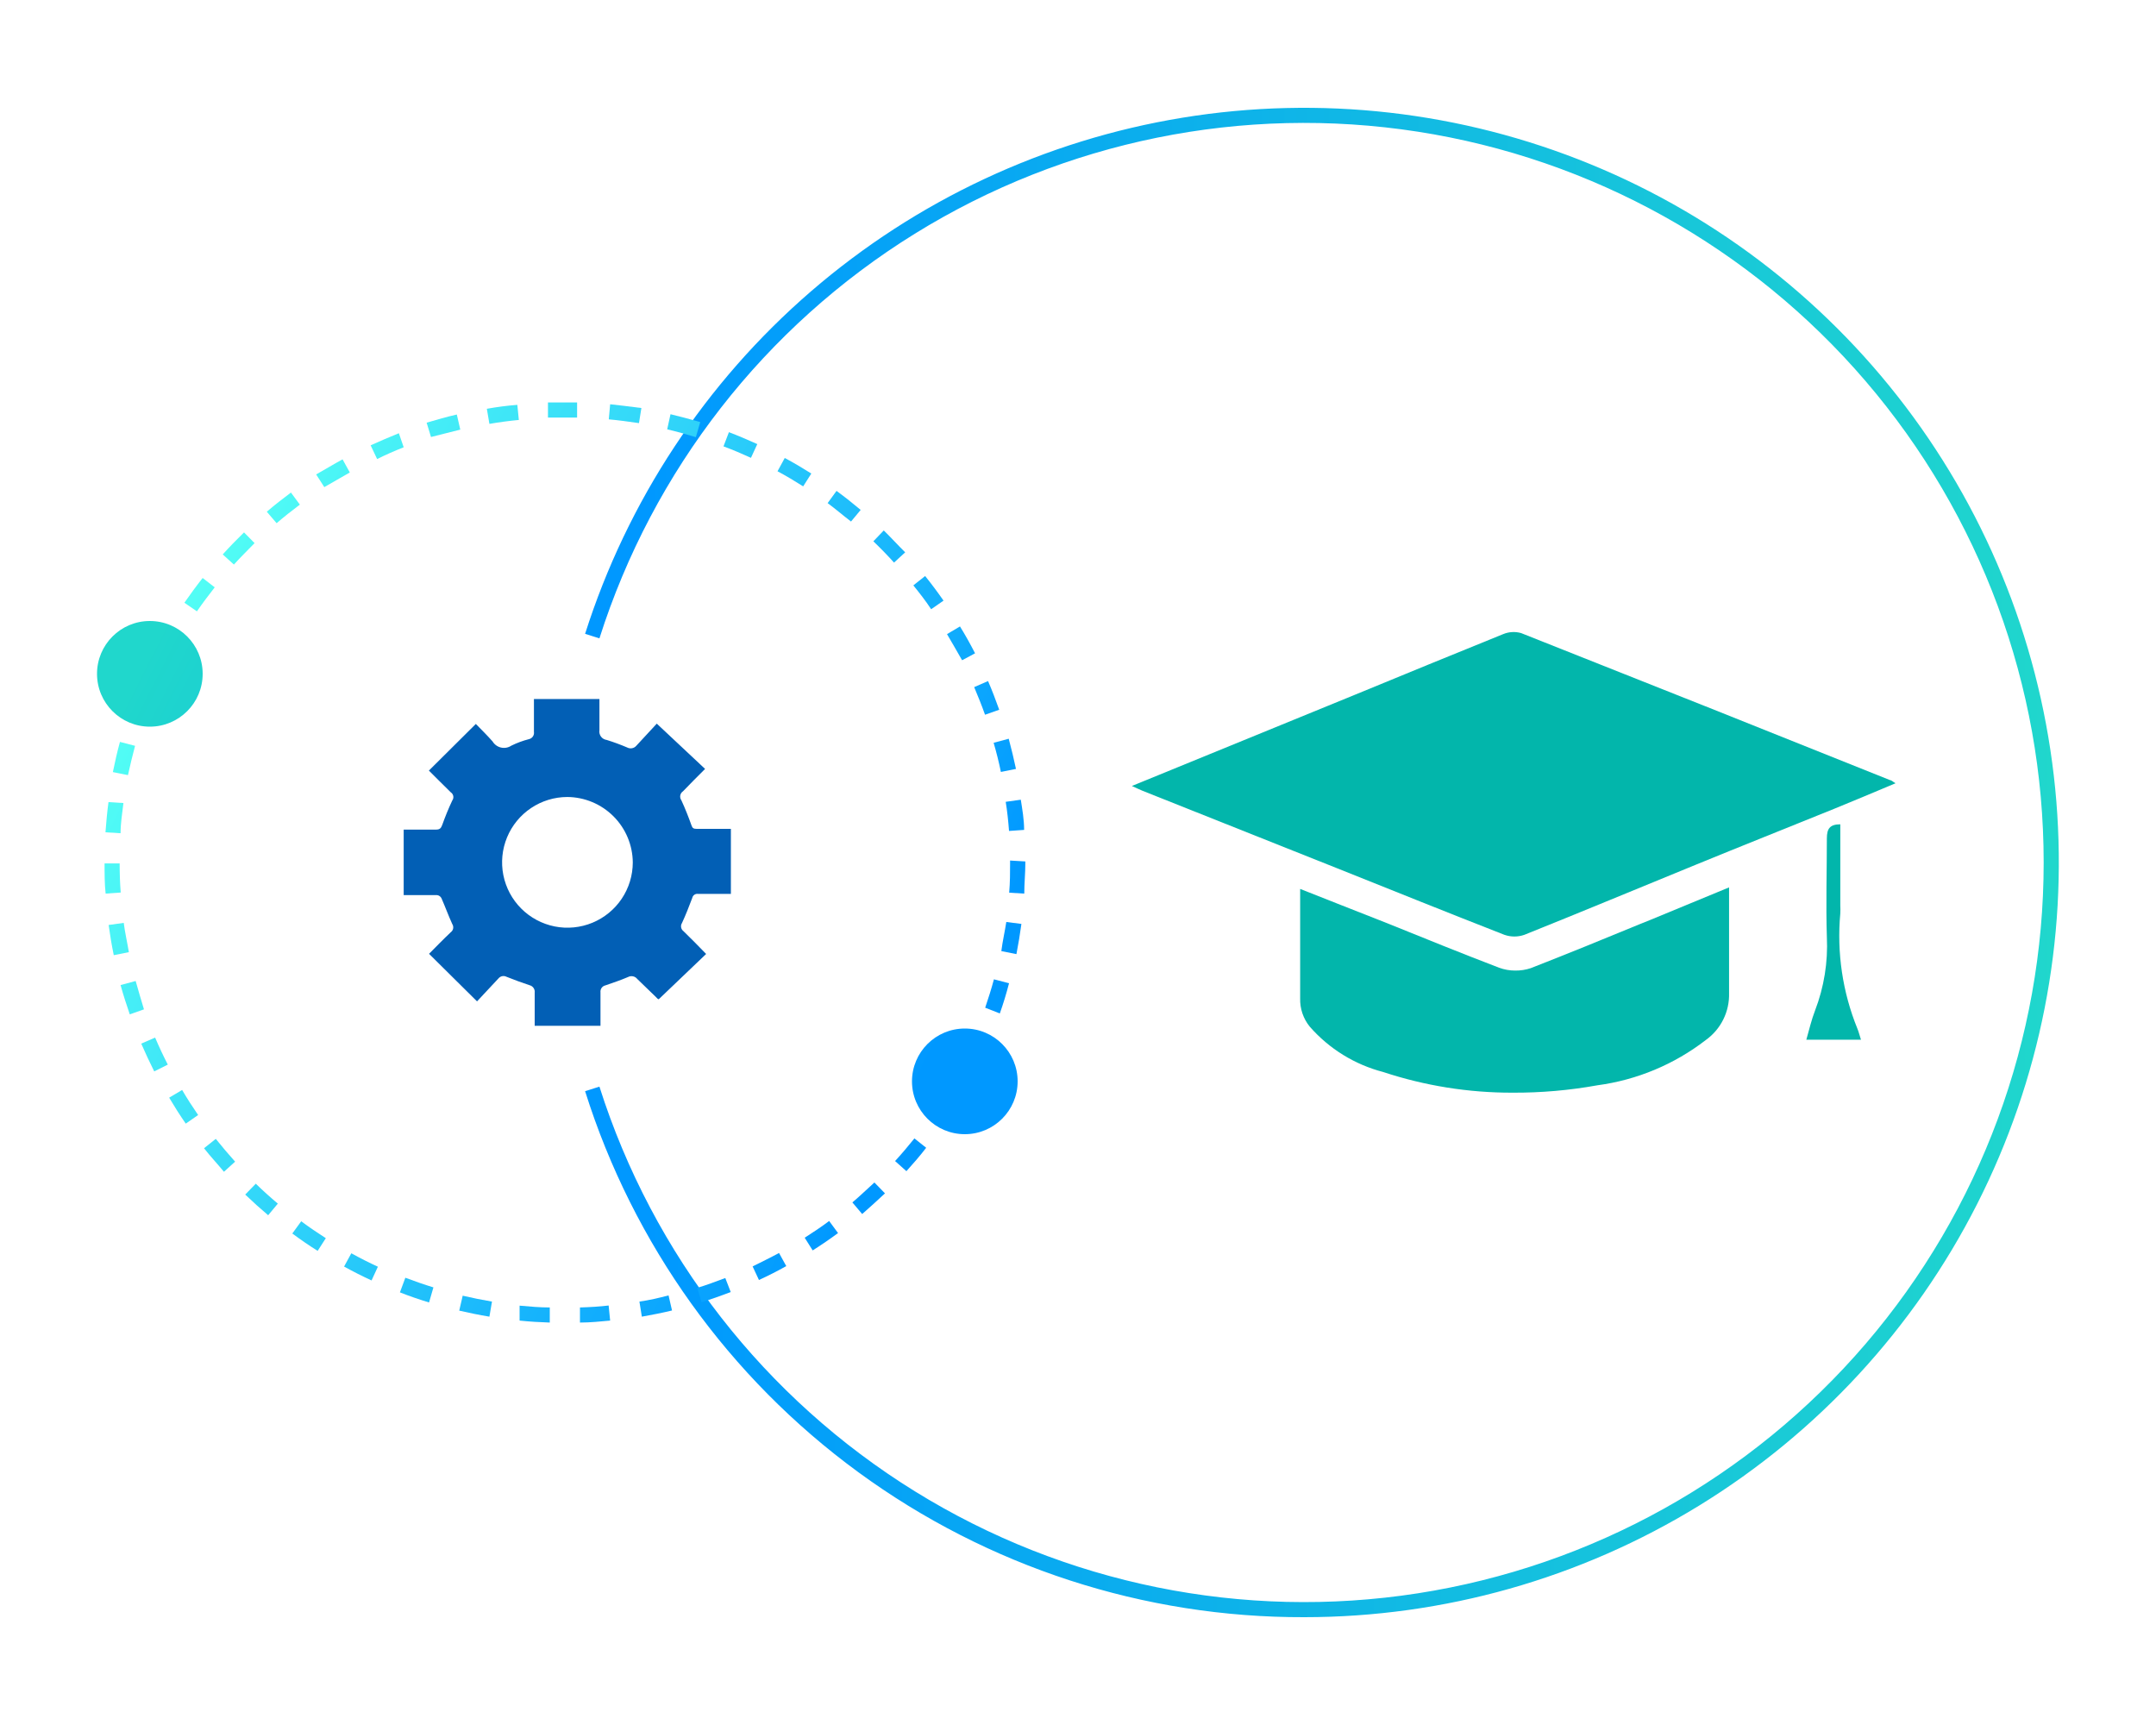 <svg width="200" height="160" viewBox="0 0 200 160" fill="none" xmlns="http://www.w3.org/2000/svg">
<g id="Group 1503">
<g id="Group 1512">
<path id="path-a6-2" d="M121 150C106.13 150.045 91.634 145.334 79.63 136.557C67.626 127.779 58.743 115.394 54.276 101.21L55.606 100.79C60.568 116.391 70.945 129.703 84.863 138.322C98.781 146.941 115.322 150.299 131.5 147.789C147.677 145.278 162.423 137.065 173.074 124.634C183.726 112.202 189.58 96.371 189.58 80C189.58 63.629 183.726 47.798 173.074 35.366C162.423 22.935 147.677 14.722 131.5 12.211C115.322 9.701 98.781 13.059 84.863 21.678C70.945 30.297 60.568 43.609 55.606 59.21L54.276 58.79C58.194 46.47 65.446 35.475 75.229 27.025C85.013 18.575 96.945 12.999 109.704 10.915C122.463 8.832 135.549 10.322 147.513 15.221C159.476 20.12 169.849 28.236 177.482 38.67C185.115 49.104 189.709 61.448 190.756 74.333C191.803 87.219 189.26 100.142 183.411 111.671C177.562 123.2 168.635 132.884 157.619 139.649C146.603 146.415 133.928 149.997 121 150Z" fill="url(#paint0_linear_372_1593)"/>
<g id="Group 1500">
<path id="Vector_2" d="M104.998 72.902L125.746 64.418C130.31 62.542 134.86 60.666 139.438 58.818C139.966 58.598 140.554 58.564 141.104 58.72C152.519 63.237 163.924 67.783 175.32 72.356C175.446 72.356 175.572 72.496 175.838 72.65C173.864 73.476 172.016 74.26 170.154 75.016C165.87 76.752 161.572 78.46 157.302 80.21C151.996 82.38 146.718 84.578 141.412 86.706C140.81 86.918 140.153 86.918 139.55 86.706C134.356 84.676 129.176 82.59 123.996 80.518L105.992 73.35C105.74 73.252 105.474 73.112 104.998 72.902Z" fill="#02B6AB"/>
<path id="Vector_3" d="M140.292 101.35C136.22 101.358 132.174 100.71 128.308 99.432C125.67 98.746 123.3 97.282 121.504 95.232C120.898 94.491 120.58 93.557 120.608 92.6C120.608 89.688 120.608 86.762 120.608 83.766V82.45L124.472 83.976L128.672 85.628C132.13 87.028 135.588 88.428 139.06 89.758C139.54 89.935 140.047 90.025 140.558 90.024C141.048 90.03 141.535 89.954 142 89.8C145.374 88.484 148.734 87.112 152.094 85.726L153.172 85.292L159.374 82.73L160.396 82.31V87.14C160.396 88.792 160.396 90.458 160.396 92.11C160.421 92.957 160.238 93.797 159.862 94.556C159.486 95.316 158.929 95.971 158.24 96.464C155.317 98.724 151.85 100.173 148.188 100.664C145.583 101.134 142.94 101.364 140.292 101.35Z" fill="#02B6AB"/>
<path id="Vector_4" d="M172.632 96.436H167.564C167.83 95.498 168.04 94.588 168.376 93.72C169.207 91.552 169.579 89.235 169.468 86.916C169.37 83.864 169.468 80.812 169.468 77.76C169.468 76.864 169.748 76.458 170.714 76.458V83.948C170.728 84.209 170.728 84.471 170.714 84.732C170.381 88.363 170.924 92.022 172.296 95.4C172.422 95.694 172.492 96.016 172.632 96.436Z" fill="#02B6AB"/>
</g>
<path id="Vector_5" d="M49.6 95.148C49.6 94.126 49.6 93.104 49.6 92.082C49.622 91.927 49.585 91.769 49.497 91.64C49.409 91.511 49.276 91.419 49.124 91.382C48.396 91.144 47.724 90.892 46.982 90.598C46.86 90.535 46.719 90.516 46.584 90.543C46.449 90.572 46.328 90.645 46.24 90.752L44.252 92.88L39.8 88.47C40.416 87.854 41.102 87.14 41.816 86.468C41.932 86.384 42.011 86.258 42.036 86.118C42.062 85.977 42.034 85.832 41.956 85.712C41.592 84.914 41.298 84.102 40.948 83.304C40.908 83.228 40.85 83.163 40.78 83.114C40.709 83.065 40.627 83.034 40.542 83.024C39.702 83.024 38.862 83.024 38.022 83.024H37.448V76.948C38.47 76.948 39.45 76.948 40.444 76.948C40.78 76.948 40.906 76.836 41.018 76.528C41.298 75.744 41.606 74.988 41.956 74.246C41.998 74.188 42.028 74.121 42.044 74.051C42.059 73.981 42.061 73.909 42.048 73.838C42.035 73.767 42.007 73.7 41.968 73.64C41.928 73.58 41.876 73.529 41.816 73.49C41.116 72.818 40.416 72.09 39.786 71.474L44.14 67.148C44.616 67.638 45.176 68.184 45.694 68.772C45.78 68.914 45.894 69.038 46.028 69.135C46.163 69.233 46.316 69.302 46.479 69.338C46.641 69.375 46.809 69.379 46.972 69.349C47.136 69.319 47.292 69.256 47.43 69.164C47.949 68.908 48.494 68.706 49.054 68.562C49.207 68.531 49.342 68.443 49.431 68.315C49.519 68.187 49.555 68.03 49.53 67.876C49.53 67.05 49.53 66.224 49.53 65.398V64.838H55.606C55.606 65.818 55.606 66.77 55.606 67.722C55.588 67.826 55.592 67.933 55.616 68.035C55.641 68.138 55.685 68.235 55.748 68.32C55.811 68.405 55.89 68.477 55.981 68.53C56.072 68.584 56.173 68.618 56.278 68.632C56.925 68.832 57.56 69.066 58.182 69.332C58.319 69.405 58.477 69.43 58.629 69.401C58.782 69.374 58.92 69.295 59.022 69.178L60.926 67.12L65.406 71.32C64.692 72.034 64.006 72.72 63.362 73.392C63.295 73.436 63.238 73.492 63.194 73.559C63.149 73.625 63.119 73.7 63.105 73.779C63.09 73.857 63.092 73.938 63.11 74.016C63.127 74.094 63.161 74.167 63.208 74.232C63.558 74.988 63.866 75.772 64.146 76.556C64.23 76.822 64.356 76.878 64.608 76.878H67.8V82.912C66.778 82.912 65.756 82.912 64.748 82.912C64.628 82.895 64.506 82.925 64.407 82.995C64.308 83.066 64.24 83.171 64.216 83.29C63.922 84.074 63.614 84.858 63.264 85.614C63.187 85.734 63.158 85.879 63.184 86.02C63.21 86.16 63.289 86.286 63.404 86.37C64.104 87.042 64.804 87.77 65.504 88.484L61.108 92.684C61.024 92.684 60.94 92.572 60.814 92.446L59.12 90.808C59.02 90.68 58.879 90.591 58.72 90.558C58.561 90.524 58.395 90.549 58.252 90.626C57.566 90.92 56.852 91.158 56.166 91.396C56.023 91.426 55.896 91.509 55.81 91.628C55.725 91.748 55.687 91.894 55.704 92.04C55.704 93.076 55.704 94.112 55.704 95.148H49.6ZM52.624 73.924C51.426 73.927 50.256 74.284 49.262 74.951C48.267 75.618 47.492 76.565 47.035 77.672C46.578 78.78 46.459 79.997 46.693 81.172C46.928 82.347 47.505 83.425 48.352 84.272C49.199 85.119 50.278 85.696 51.452 85.931C52.627 86.165 53.844 86.046 54.952 85.589C56.059 85.132 57.006 84.357 57.673 83.362C58.34 82.368 58.697 81.198 58.7 80C58.689 78.392 58.046 76.853 56.908 75.716C55.771 74.579 54.232 73.935 52.624 73.924Z" fill="#025FB5"/>
<g id="path-a6-1">
<path id="Vector_6" d="M9.784 77.2L11.184 77.284C11.184 76.36 11.338 75.436 11.45 74.484L10.064 74.4C9.938 75.324 9.854 76.276 9.784 77.2Z" fill="url(#paint1_linear_372_1593)"/>
<path id="Vector_7" d="M11.1 80.084H9.7C9.7 81.036 9.7 81.988 9.798 82.884L11.198 82.786C11.128 81.932 11.1 81.008 11.1 80.084Z" fill="url(#paint2_linear_372_1593)"/>
<path id="Vector_8" d="M19.919 54.478L18.799 53.61C18.212 54.352 17.651 55.122 17.105 55.906L18.267 56.704C18.799 55.934 19.36 55.192 19.919 54.478Z" fill="url(#paint3_linear_372_1593)"/>
<path id="Vector_9" d="M23.616 50.376L22.636 49.382C21.964 50.04 21.236 50.782 20.662 51.426L21.698 52.364C22.314 51.678 23 51.02 23.616 50.376Z" fill="url(#paint4_linear_372_1593)"/>
<path id="Vector_10" d="M11.478 85.6L10.078 85.796C10.204 86.72 10.358 87.658 10.554 88.596L11.954 88.316C11.8 87.392 11.59 86.482 11.478 85.6Z" fill="url(#paint5_linear_372_1593)"/>
<path id="Vector_11" d="M22.748 110.8C23.434 111.458 24.148 112.102 24.876 112.718L25.772 111.64C25.072 111.052 24.372 110.422 23.728 109.792L22.748 110.8Z" fill="url(#paint6_linear_372_1593)"/>
<path id="Vector_12" d="M18.926 106.502C19.5 107.244 20.13 107.902 20.774 108.686L21.81 107.748C21.194 107.062 20.592 106.348 20.018 105.634L18.926 106.502Z" fill="url(#paint7_linear_372_1593)"/>
<path id="Vector_13" d="M15.692 101.812C16.182 102.638 16.686 103.436 17.232 104.22L18.38 103.422C17.862 102.666 17.358 101.896 16.896 101.098L15.692 101.812Z" fill="url(#paint8_linear_372_1593)"/>
<path id="Vector_14" d="M13.102 96.8C13.48 97.668 13.886 98.536 14.306 99.376L15.566 98.746C15.146 97.934 14.754 97.094 14.39 96.24L13.102 96.8Z" fill="url(#paint9_linear_372_1593)"/>
<path id="Vector_15" d="M12.584 90.99L11.184 91.368C11.436 92.278 11.73 93.188 12.038 94.084L13.354 93.622C13.102 92.754 12.822 91.872 12.584 90.99Z" fill="url(#paint10_linear_372_1593)"/>
<path id="Vector_16" d="M90.452 60.596C90.018 59.756 89.556 58.916 89.052 58.104L87.848 58.818C88.324 59.616 88.772 60.414 89.248 61.24L90.452 60.596Z" fill="url(#paint11_linear_372_1593)"/>
<path id="Vector_17" d="M27.116 114.412C27.872 114.972 28.656 115.518 29.468 116.022L30.224 114.846C29.44 114.342 28.67 113.824 27.942 113.278L27.116 114.412Z" fill="url(#paint12_linear_372_1593)"/>
<path id="Vector_18" d="M92.748 94C93.07 93.09 93.35 92.18 93.602 91.2L92.202 90.836C91.964 91.718 91.684 92.6 91.39 93.468L92.748 94Z" fill="url(#paint13_linear_372_1593)"/>
<path id="Vector_19" d="M27.816 46.806L26.99 45.686C26.22 46.26 25.464 46.848 24.75 47.464L25.66 48.528C26.36 47.926 27.088 47.352 27.816 46.806Z" fill="url(#paint14_linear_372_1593)"/>
<path id="Vector_20" d="M93.602 77.074L95.002 76.976C95.002 76.024 94.834 75.072 94.694 74.176L93.294 74.372C93.434 75.226 93.532 76.15 93.602 77.074Z" fill="url(#paint15_linear_372_1593)"/>
<path id="Vector_21" d="M92.846 71.6L94.246 71.32C94.05 70.396 93.826 69.458 93.574 68.52L92.174 68.898C92.44 69.808 92.664 70.704 92.846 71.6Z" fill="url(#paint16_linear_372_1593)"/>
<path id="Vector_22" d="M91.376 66.294L92.692 65.832C92.37 64.936 92.034 64.04 91.656 63.172L90.368 63.732C90.732 64.6 91.068 65.426 91.376 66.294Z" fill="url(#paint17_linear_372_1593)"/>
<path id="Vector_23" d="M37.448 41.486L37 40.184C36.132 40.534 35.25 40.912 34.382 41.304L34.984 42.578C35.74 42.2 36.594 41.822 37.448 41.486Z" fill="url(#paint18_linear_372_1593)"/>
<path id="Vector_24" d="M32.45 43.824L31.778 42.606C30.952 43.054 30.126 43.558 29.328 44.006L30.084 45.182C30.854 44.748 31.652 44.272 32.45 43.824Z" fill="url(#paint19_linear_372_1593)"/>
<path id="Vector_25" d="M87.526 55.71C86.98 54.926 86.406 54.156 85.818 53.428L84.726 54.296C85.3 55.01 85.846 55.696 86.378 56.508L87.526 55.71Z" fill="url(#paint20_linear_372_1593)"/>
<path id="Vector_26" d="M42.698 39.848L42.376 38.448C41.452 38.658 40.528 38.924 39.576 39.204L39.982 40.534C40.92 40.31 41.816 40.058 42.698 39.848Z" fill="url(#paint21_linear_372_1593)"/>
<path id="Vector_27" d="M12.528 69.178L11.128 68.814C10.876 69.724 10.666 70.648 10.47 71.614L11.87 71.894C12.075 70.97 12.294 70.065 12.528 69.178Z" fill="url(#paint22_linear_372_1593)"/>
<path id="Vector_28" d="M74.647 114.804L75.388 115.98C76.186 115.476 76.984 114.93 77.74 114.37L76.915 113.25C76.201 113.796 75.403 114.314 74.647 114.804Z" fill="url(#paint23_linear_372_1593)"/>
<path id="Vector_29" d="M72.798 42.48L72.126 43.712C72.938 44.146 73.736 44.622 74.506 45.112L75.262 43.922C74.464 43.418 73.638 42.928 72.798 42.48Z" fill="url(#paint24_linear_372_1593)"/>
<path id="Vector_30" d="M69.816 117.464L70.404 118.724C71.258 118.332 72.112 117.898 72.938 117.436L72.266 116.218C71.468 116.652 70.6 117.072 69.816 117.464Z" fill="url(#paint25_linear_372_1593)"/>
<path id="Vector_31" d="M67.618 40.086L67.114 41.402C67.982 41.724 68.836 42.088 69.662 42.466L70.25 41.192C69.382 40.8 68.5 40.422 67.618 40.086Z" fill="url(#paint26_linear_372_1593)"/>
<path id="Vector_32" d="M64.678 119.452L65.084 120.782C65.994 120.502 66.904 120.18 67.786 119.844L67.282 118.542C66.4 118.864 65.546 119.2 64.678 119.452Z" fill="url(#paint27_linear_372_1593)"/>
<path id="Vector_33" d="M77.6 45.532L76.774 46.666C77.516 47.212 78.174 47.786 78.944 48.374L79.84 47.296C79.126 46.694 78.384 46.106 77.6 45.532Z" fill="url(#paint28_linear_372_1593)"/>
<path id="Vector_34" d="M92.888 88.218L94.288 88.498C94.47 87.574 94.624 86.622 94.75 85.698L93.35 85.516C93.21 86.412 93 87.322 92.888 88.218Z" fill="url(#paint29_linear_372_1593)"/>
<path id="Vector_35" d="M93.7 79.818V80C93.7 80.924 93.7 81.848 93.616 82.8L95.016 82.884C95.016 81.946 95.114 80.994 95.114 80.084V79.902L93.7 79.818Z" fill="url(#paint30_linear_372_1593)"/>
<path id="Vector_36" d="M79.07 111.528L79.98 112.606C80.694 111.99 81.38 111.346 82.094 110.688L81.114 109.68C80.4 110.324 79.77 110.94 79.07 111.528Z" fill="url(#paint31_linear_372_1593)"/>
<path id="Vector_37" d="M81.982 49.2L81.016 50.208C81.674 50.838 82.318 51.496 82.934 52.182L83.97 51.23C83.326 50.6 82.668 49.872 81.982 49.2Z" fill="url(#paint32_linear_372_1593)"/>
<path id="Vector_38" d="M31.918 117.478C32.758 117.94 33.612 118.374 34.466 118.766L35.054 117.492C34.228 117.114 33.402 116.694 32.59 116.246L31.918 117.478Z" fill="url(#paint33_linear_372_1593)"/>
<path id="Vector_39" d="M83.032 107.692L84.082 108.63C84.712 107.93 85.328 107.23 85.916 106.46L84.824 105.592C84.25 106.306 83.648 107.02 83.032 107.692Z" fill="url(#paint34_linear_372_1593)"/>
<path id="Vector_40" d="M48.2 122.49C49.138 122.588 50.104 122.644 51 122.672V121.272C50.076 121.272 49.152 121.188 48.2 121.104V122.49Z" fill="url(#paint35_linear_372_1593)"/>
<path id="Vector_41" d="M62.2 38.42L61.892 39.82C62.774 40.03 63.67 40.282 64.552 40.548L64.958 39.148C64.006 38.882 63.082 38.63 62.2 38.42Z" fill="url(#paint36_linear_372_1593)"/>
<path id="Vector_42" d="M45.162 37.916L45.4 39.316C46.296 39.162 47.22 39.036 48.13 38.952L47.99 37.552C47.052 37.622 46.1 37.748 45.162 37.916Z" fill="url(#paint37_linear_372_1593)"/>
<path id="Vector_43" d="M37.098 119.872C37.98 120.222 38.89 120.53 39.8 120.81L40.206 119.41C39.338 119.144 38.456 118.836 37.602 118.514L37.098 119.872Z" fill="url(#paint38_linear_372_1593)"/>
<path id="Vector_44" d="M42.6 121.566C43.524 121.776 44.462 121.972 45.4 122.126L45.638 120.726C44.728 120.572 43.818 120.39 42.922 120.18L42.6 121.566Z" fill="url(#paint39_linear_372_1593)"/>
<path id="Vector_45" d="M59.316 120.726L59.54 122.126C60.478 121.958 61.416 121.776 62.34 121.552L62.018 120.152C61.122 120.39 60.212 120.6 59.316 120.726Z" fill="url(#paint40_linear_372_1593)"/>
<path id="Vector_46" d="M50.832 37.328V38.728H52.232C52.666 38.728 53.1 38.728 53.534 38.728V37.328H52.4H50.832Z" fill="url(#paint41_linear_372_1593)"/>
<path id="Vector_47" d="M56.6 37.496L56.474 38.896C57.398 38.98 58.308 39.106 59.274 39.246L59.498 37.846C58.434 37.706 57.482 37.594 56.6 37.496Z" fill="url(#paint42_linear_372_1593)"/>
<path id="Vector_48" d="M53.8 121.272V122.672C54.752 122.672 55.704 122.574 56.6 122.49L56.46 121.09C55.662 121.188 54.738 121.244 53.8 121.272Z" fill="url(#paint43_linear_372_1593)"/>
<path id="Vector_49" d="M13.9 67.4C16.606 67.4 18.8 65.206 18.8 62.5C18.8 59.794 16.606 57.6 13.9 57.6C11.194 57.6 9 59.794 9 62.5C9 65.206 11.194 67.4 13.9 67.4Z" fill="url(#paint44_linear_372_1593)"/>
<path id="Vector_50" d="M89.5 105.2C92.206 105.2 94.4 103.006 94.4 100.3C94.4 97.594 92.206 95.4 89.5 95.4C86.793 95.4 84.6 97.594 84.6 100.3C84.6 103.006 86.793 105.2 89.5 105.2Z" fill="url(#paint45_linear_372_1593)"/>
</g>
</g>
</g>
<defs>
<linearGradient id="paint0_linear_372_1593" x1="54.276" y1="80" x2="191" y2="80" gradientUnits="userSpaceOnUse">
<stop offset="0.04" stop-color="#0098FF"/>
<stop offset="1" stop-color="#20D7CC"/>
</linearGradient>
<linearGradient id="paint1_linear_372_1593" x1="82.878" y1="112.55" x2="6.746" y2="73.938" gradientUnits="userSpaceOnUse">
<stop offset="0.04" stop-color="#0098FF"/>
<stop offset="1" stop-color="#53FFF5"/>
</linearGradient>
<linearGradient id="paint2_linear_372_1593" x1="80.582" y1="117.072" x2="4.45" y2="78.474" gradientUnits="userSpaceOnUse">
<stop offset="0.04" stop-color="#0098FF"/>
<stop offset="1" stop-color="#53FFF5"/>
</linearGradient>
<linearGradient id="paint3_linear_372_1593" x1="92.874" y1="92.838" x2="16.727" y2="54.226" gradientUnits="userSpaceOnUse">
<stop offset="0.04" stop-color="#0098FF"/>
<stop offset="1" stop-color="#53FFF5"/>
</linearGradient>
<linearGradient id="paint4_linear_372_1593" x1="95.338" y1="87.966" x2="19.206" y2="49.368" gradientUnits="userSpaceOnUse">
<stop offset="0.04" stop-color="#0098FF"/>
<stop offset="1" stop-color="#53FFF5"/>
</linearGradient>
<linearGradient id="paint5_linear_372_1593" x1="78.454" y1="121.272" x2="2.308" y2="82.674" gradientUnits="userSpaceOnUse">
<stop offset="0.04" stop-color="#0098FF"/>
<stop offset="1" stop-color="#53FFF5"/>
</linearGradient>
<linearGradient id="paint6_linear_372_1593" x1="71.454" y1="135.09" x2="-4.692" y2="96.478" gradientUnits="userSpaceOnUse">
<stop offset="0.04" stop-color="#0098FF"/>
<stop offset="1" stop-color="#53FFF5"/>
</linearGradient>
<linearGradient id="paint7_linear_372_1593" x1="72.266" y1="133.466" x2="-3.866" y2="94.854" gradientUnits="userSpaceOnUse">
<stop offset="0.04" stop-color="#0098FF"/>
<stop offset="1" stop-color="#53FFF5"/>
</linearGradient>
<linearGradient id="paint8_linear_372_1593" x1="73.4" y1="131.226" x2="-2.732" y2="92.628" gradientUnits="userSpaceOnUse">
<stop offset="0.04" stop-color="#0098FF"/>
<stop offset="1" stop-color="#53FFF5"/>
</linearGradient>
<linearGradient id="paint9_linear_372_1593" x1="74.828" y1="128.426" x2="-1.304" y2="89.814" gradientUnits="userSpaceOnUse">
<stop offset="0.04" stop-color="#0098FF"/>
<stop offset="1" stop-color="#53FFF5"/>
</linearGradient>
<linearGradient id="paint10_linear_372_1593" x1="76.522" y1="125.08" x2="0.376" y2="86.482" gradientUnits="userSpaceOnUse">
<stop offset="0.04" stop-color="#0098FF"/>
<stop offset="1" stop-color="#53FFF5"/>
</linearGradient>
<linearGradient id="paint11_linear_372_1593" x1="105.488" y1="67.96" x2="29.342" y2="29.362" gradientUnits="userSpaceOnUse">
<stop offset="0.04" stop-color="#0098FF"/>
<stop offset="1" stop-color="#53FFF5"/>
</linearGradient>
<linearGradient id="paint12_linear_372_1593" x1="70.95" y1="136.07" x2="-5.182" y2="97.472" gradientUnits="userSpaceOnUse">
<stop offset="0.04" stop-color="#0098FF"/>
<stop offset="1" stop-color="#53FFF5"/>
</linearGradient>
<linearGradient id="paint13_linear_372_1593" x1="92.972" y1="92.642" x2="16.84" y2="54.03" gradientUnits="userSpaceOnUse">
<stop offset="0.04" stop-color="#0098FF"/>
<stop offset="1" stop-color="#53FFF5"/>
</linearGradient>
<linearGradient id="paint14_linear_372_1593" x1="97.704" y1="83.304" x2="21.572" y2="44.692" gradientUnits="userSpaceOnUse">
<stop offset="0.04" stop-color="#0098FF"/>
<stop offset="1" stop-color="#53FFF5"/>
</linearGradient>
<linearGradient id="paint15_linear_372_1593" x1="100.084" y1="78.614" x2="23.952" y2="40.002" gradientUnits="userSpaceOnUse">
<stop offset="0.04" stop-color="#0098FF"/>
<stop offset="1" stop-color="#53FFF5"/>
</linearGradient>
<linearGradient id="paint16_linear_372_1593" x1="102.114" y1="74.596" x2="25.982" y2="35.998" gradientUnits="userSpaceOnUse">
<stop offset="0.04" stop-color="#0098FF"/>
<stop offset="1" stop-color="#53FFF5"/>
</linearGradient>
<linearGradient id="paint17_linear_372_1593" x1="103.934" y1="71.026" x2="27.788" y2="32.428" gradientUnits="userSpaceOnUse">
<stop offset="0.04" stop-color="#0098FF"/>
<stop offset="1" stop-color="#53FFF5"/>
</linearGradient>
<linearGradient id="paint18_linear_372_1593" x1="101.974" y1="74.876" x2="25.842" y2="36.264" gradientUnits="userSpaceOnUse">
<stop offset="0.04" stop-color="#0098FF"/>
<stop offset="1" stop-color="#53FFF5"/>
</linearGradient>
<linearGradient id="paint19_linear_372_1593" x1="99.93" y1="78.908" x2="23.798" y2="40.31" gradientUnits="userSpaceOnUse">
<stop offset="0.04" stop-color="#0098FF"/>
<stop offset="1" stop-color="#53FFF5"/>
</linearGradient>
<linearGradient id="paint20_linear_372_1593" x1="106.762" y1="65.44" x2="30.63" y2="26.842" gradientUnits="userSpaceOnUse">
<stop offset="0.04" stop-color="#0098FF"/>
<stop offset="1" stop-color="#53FFF5"/>
</linearGradient>
<linearGradient id="paint21_linear_372_1593" x1="103.808" y1="71.264" x2="27.676" y2="32.666" gradientUnits="userSpaceOnUse">
<stop offset="0.04" stop-color="#0098FF"/>
<stop offset="1" stop-color="#53FFF5"/>
</linearGradient>
<linearGradient id="paint22_linear_372_1593" x1="85.286" y1="107.776" x2="9.154" y2="69.178" gradientUnits="userSpaceOnUse">
<stop offset="0.04" stop-color="#0098FF"/>
<stop offset="1" stop-color="#53FFF5"/>
</linearGradient>
<linearGradient id="paint23_linear_372_1593" x1="80.666" y1="116.904" x2="4.535" y2="78.306" gradientUnits="userSpaceOnUse">
<stop offset="0.04" stop-color="#0098FF"/>
<stop offset="1" stop-color="#53FFF5"/>
</linearGradient>
<linearGradient id="paint24_linear_372_1593" x1="108.722" y1="61.576" x2="32.59" y2="22.964" gradientUnits="userSpaceOnUse">
<stop offset="0.04" stop-color="#0098FF"/>
<stop offset="1" stop-color="#53FFF5"/>
</linearGradient>
<linearGradient id="paint25_linear_372_1593" x1="78.524" y1="121.118" x2="2.392" y2="82.52" gradientUnits="userSpaceOnUse">
<stop offset="0.04" stop-color="#0098FF"/>
<stop offset="1" stop-color="#53FFF5"/>
</linearGradient>
<linearGradient id="paint26_linear_372_1593" x1="108.708" y1="61.59" x2="32.576" y2="22.992" gradientUnits="userSpaceOnUse">
<stop offset="0.04" stop-color="#0098FF"/>
<stop offset="1" stop-color="#53FFF5"/>
</linearGradient>
<linearGradient id="paint27_linear_372_1593" x1="76.592" y1="124.94" x2="0.46" y2="86.328" gradientUnits="userSpaceOnUse">
<stop offset="0.04" stop-color="#0098FF"/>
<stop offset="1" stop-color="#53FFF5"/>
</linearGradient>
<linearGradient id="paint28_linear_372_1593" x1="108.4" y1="62.22" x2="32.254" y2="23.622" gradientUnits="userSpaceOnUse">
<stop offset="0.04" stop-color="#0098FF"/>
<stop offset="1" stop-color="#53FFF5"/>
</linearGradient>
<linearGradient id="paint29_linear_372_1593" x1="95.436" y1="87.784" x2="19.304" y2="49.172" gradientUnits="userSpaceOnUse">
<stop offset="0.04" stop-color="#0098FF"/>
<stop offset="1" stop-color="#53FFF5"/>
</linearGradient>
<linearGradient id="paint30_linear_372_1593" x1="97.83" y1="83.052" x2="21.698" y2="44.454" gradientUnits="userSpaceOnUse">
<stop offset="0.04" stop-color="#0098FF"/>
<stop offset="1" stop-color="#53FFF5"/>
</linearGradient>
<linearGradient id="paint31_linear_372_1593" x1="82.962" y1="112.368" x2="6.83" y2="73.756" gradientUnits="userSpaceOnUse">
<stop offset="0.04" stop-color="#0098FF"/>
<stop offset="1" stop-color="#53FFF5"/>
</linearGradient>
<linearGradient id="paint32_linear_372_1593" x1="107.742" y1="63.522" x2="31.596" y2="24.91" gradientUnits="userSpaceOnUse">
<stop offset="0.04" stop-color="#0098FF"/>
<stop offset="1" stop-color="#53FFF5"/>
</linearGradient>
<linearGradient id="paint33_linear_372_1593" x1="70.782" y1="136.406" x2="-5.35" y2="97.794" gradientUnits="userSpaceOnUse">
<stop offset="0.04" stop-color="#0098FF"/>
<stop offset="1" stop-color="#53FFF5"/>
</linearGradient>
<linearGradient id="paint34_linear_372_1593" x1="85.384" y1="107.594" x2="9.252" y2="68.982" gradientUnits="userSpaceOnUse">
<stop offset="0.04" stop-color="#0098FF"/>
<stop offset="1" stop-color="#53FFF5"/>
</linearGradient>
<linearGradient id="paint35_linear_372_1593" x1="72.308" y1="133.396" x2="-3.824" y2="94.784" gradientUnits="userSpaceOnUse">
<stop offset="0.04" stop-color="#0098FF"/>
<stop offset="1" stop-color="#53FFF5"/>
</linearGradient>
<linearGradient id="paint36_linear_372_1593" x1="108.358" y1="62.276" x2="32.226" y2="23.678" gradientUnits="userSpaceOnUse">
<stop offset="0.04" stop-color="#0098FF"/>
<stop offset="1" stop-color="#53FFF5"/>
</linearGradient>
<linearGradient id="paint37_linear_372_1593" x1="105.376" y1="68.156" x2="29.244" y2="29.558" gradientUnits="userSpaceOnUse">
<stop offset="0.04" stop-color="#0098FF"/>
<stop offset="1" stop-color="#53FFF5"/>
</linearGradient>
<linearGradient id="paint38_linear_372_1593" x1="70.964" y1="136.056" x2="-5.182" y2="97.444" gradientUnits="userSpaceOnUse">
<stop offset="0.04" stop-color="#0098FF"/>
<stop offset="1" stop-color="#53FFF5"/>
</linearGradient>
<linearGradient id="paint39_linear_372_1593" x1="71.468" y1="135.048" x2="-4.664" y2="96.436" gradientUnits="userSpaceOnUse">
<stop offset="0.04" stop-color="#0098FF"/>
<stop offset="1" stop-color="#53FFF5"/>
</linearGradient>
<linearGradient id="paint40_linear_372_1593" x1="74.884" y1="128.3" x2="-1.248" y2="89.688" gradientUnits="userSpaceOnUse">
<stop offset="0.04" stop-color="#0098FF"/>
<stop offset="1" stop-color="#53FFF5"/>
</linearGradient>
<linearGradient id="paint41_linear_372_1593" x1="106.678" y1="65.594" x2="30.546" y2="26.996" gradientUnits="userSpaceOnUse">
<stop offset="0.04" stop-color="#0098FF"/>
<stop offset="1" stop-color="#53FFF5"/>
</linearGradient>
<linearGradient id="paint42_linear_372_1593" x1="107.686" y1="63.634" x2="31.54" y2="25.022" gradientUnits="userSpaceOnUse">
<stop offset="0.04" stop-color="#0098FF"/>
<stop offset="1" stop-color="#53FFF5"/>
</linearGradient>
<linearGradient id="paint43_linear_372_1593" x1="73.456" y1="131.128" x2="-2.676" y2="92.516" gradientUnits="userSpaceOnUse">
<stop offset="0.04" stop-color="#0098FF"/>
<stop offset="1" stop-color="#53FFF5"/>
</linearGradient>
<linearGradient id="paint44_linear_372_1593" x1="88.954" y1="100.552" x2="12.822" y2="61.954" gradientUnits="userSpaceOnUse">
<stop offset="0.04" stop-color="#0098FF"/>
<stop offset="1" stop-color="#20D7CC"/>
</linearGradient>
<linearGradient id="paint45_linear_372_1593" x1="89.164" y1="100.132" x2="13.032" y2="61.534" gradientUnits="userSpaceOnUse">
<stop offset="0.04" stop-color="#0098FF"/>
<stop offset="1" stop-color="#53FFF5"/>
</linearGradient>
</defs>
</svg>
